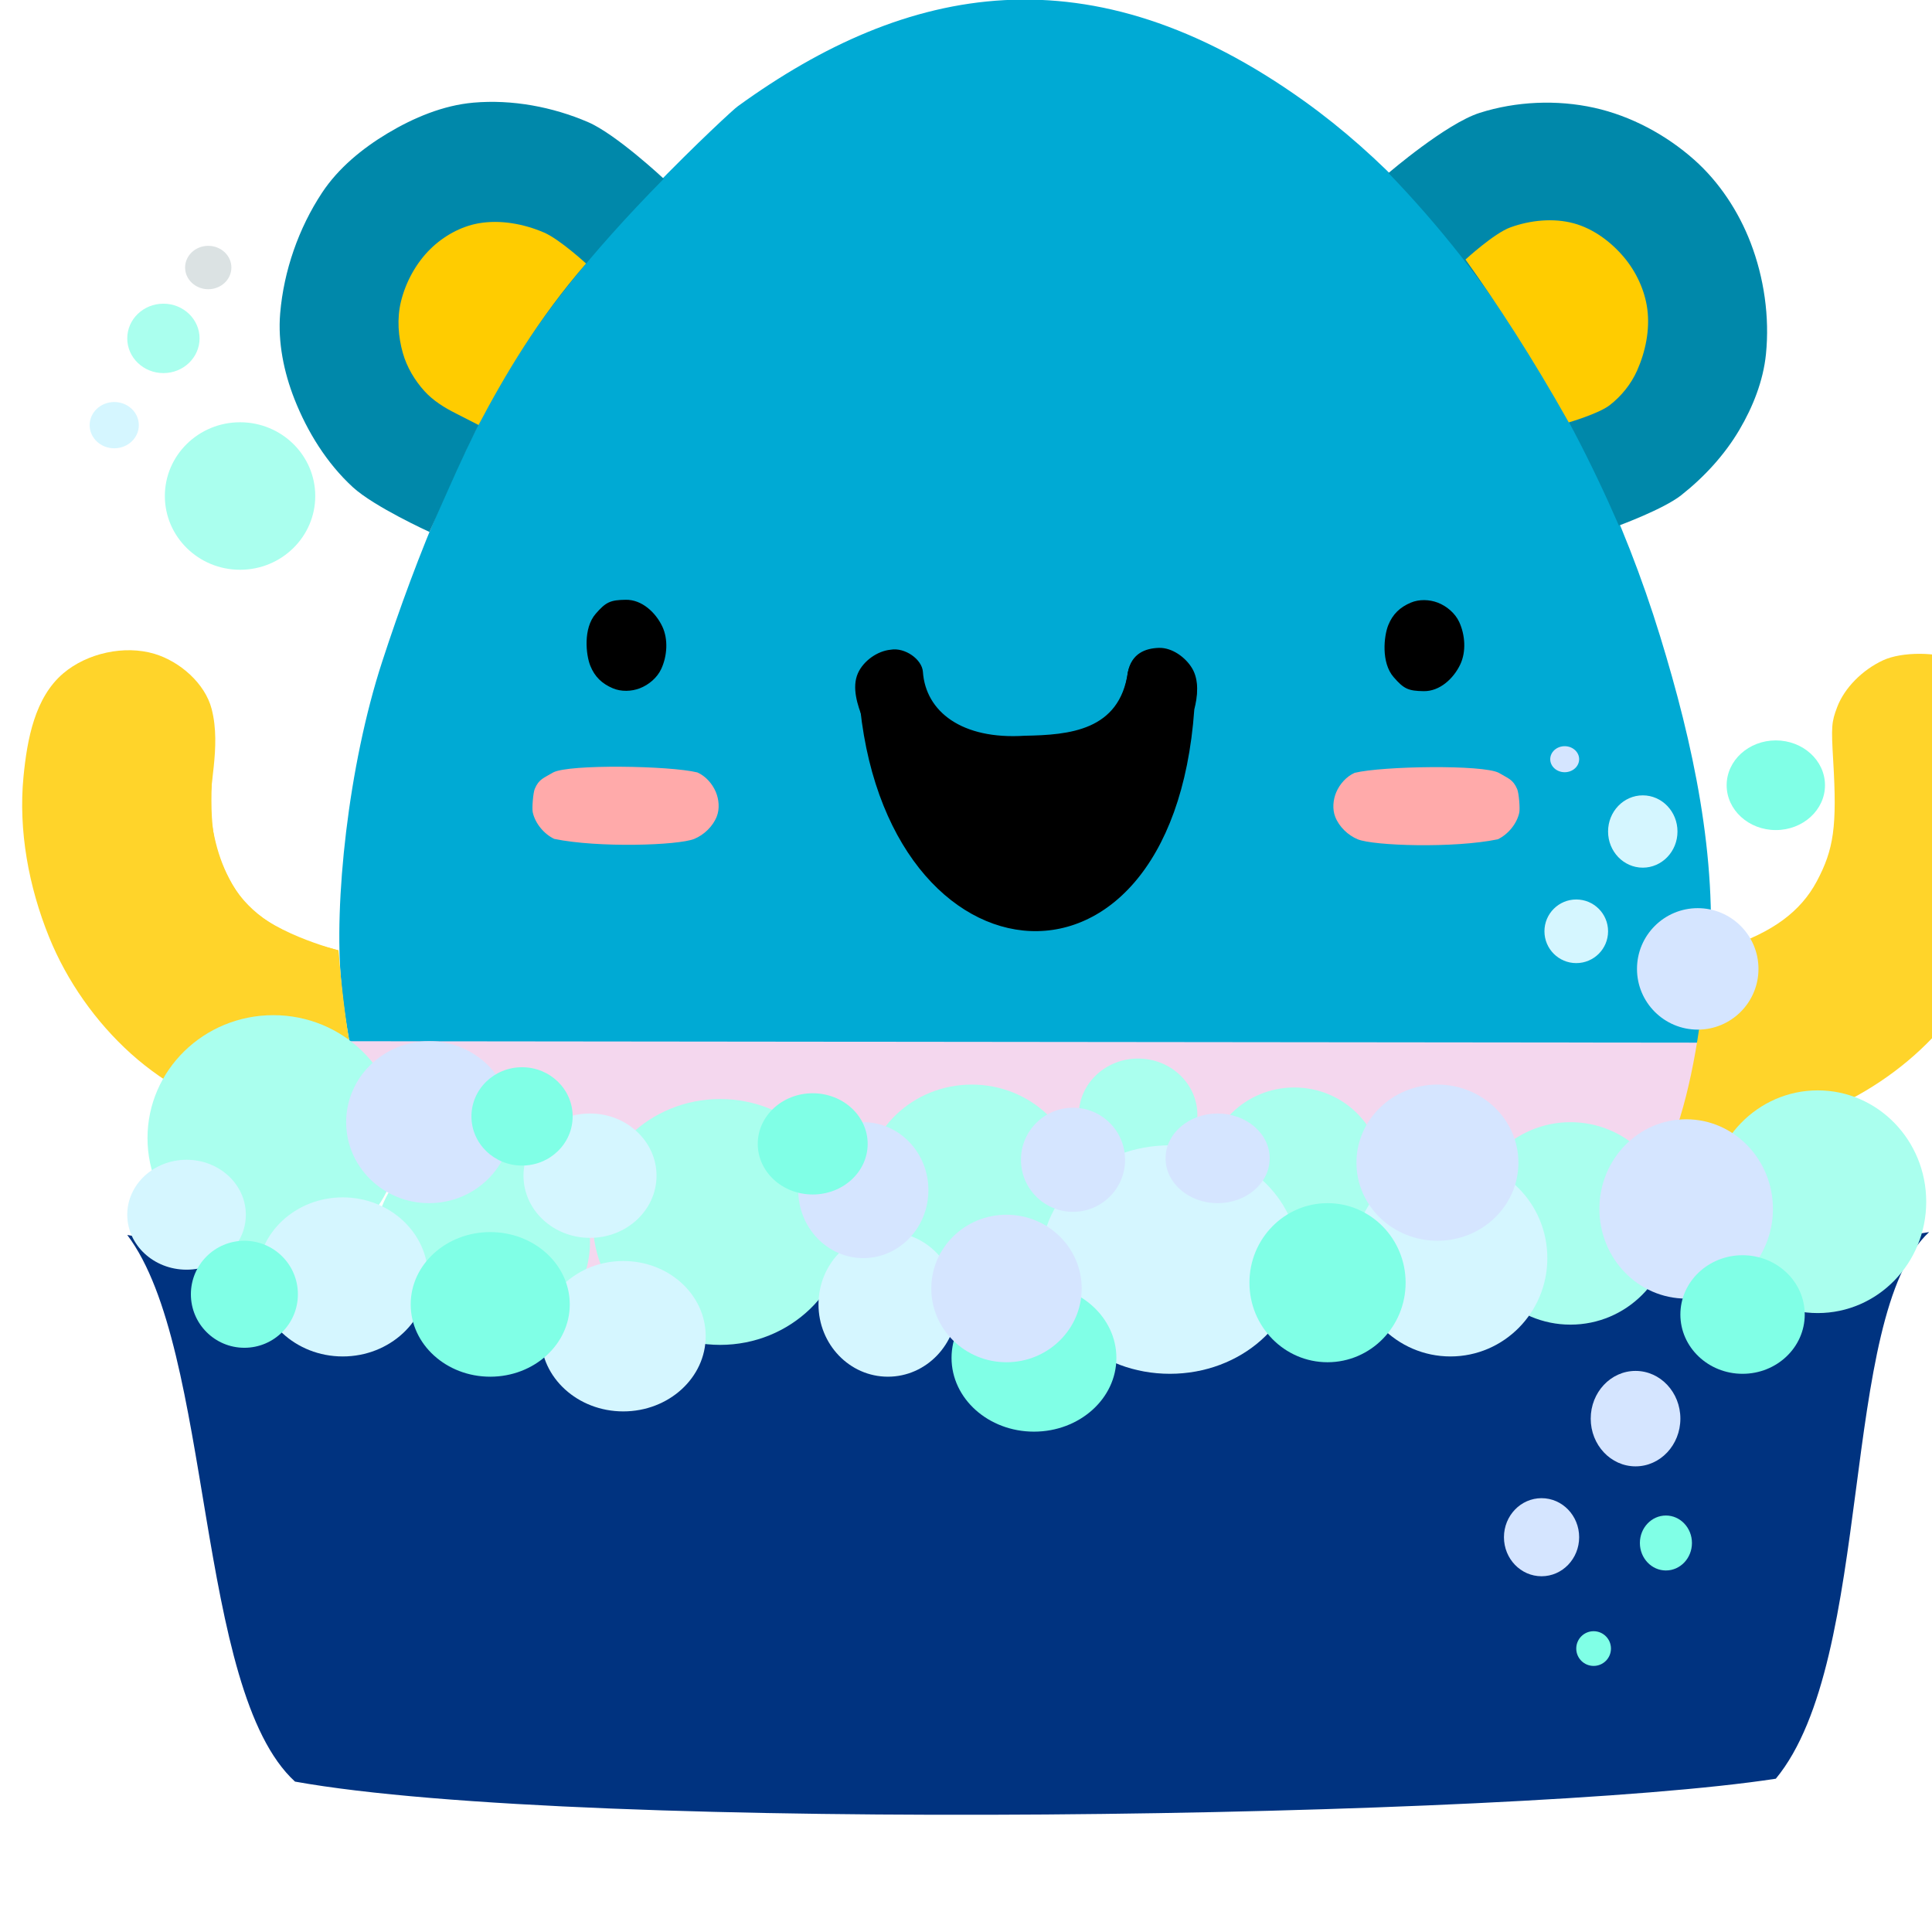 <?xml version="1.0" encoding="UTF-8" standalone="no"?>
<!-- Created with Inkscape (http://www.inkscape.org/) -->

<svg
   xmlns:dc="http://purl.org/dc/elements/1.1/"
   xmlns:cc="http://creativecommons.org/ns#"
   xmlns:rdf="http://www.w3.org/1999/02/22-rdf-syntax-ns#"
   xmlns:svg="http://www.w3.org/2000/svg"
   xmlns="http://www.w3.org/2000/svg"
   xmlns:sodipodi="http://sodipodi.sourceforge.net/DTD/sodipodi-0.dtd"
   xmlns:inkscape="http://www.inkscape.org/namespaces/inkscape"
   version="1.1"
   id="svg815"
   width="512"
   height="512"
   viewBox="0 0 512 512"
   sodipodi:docname="petShower.svg"
   inkscape:version="0.92.2 (5c3e80d, 2017-08-06)">
  <defs
     id="defs819" />
  <sodipodi:namedview
     pagecolor="#ffffff"
     bordercolor="#666666"
     borderopacity="1"
     objecttolerance="10"
     gridtolerance="10"
     guidetolerance="10"
     inkscape:pageopacity="0"
     inkscape:pageshadow="2"
     inkscape:window-width="1600"
     inkscape:window-height="837"
     id="namedview817"
     showgrid="false"
     inkscape:zoom="1.3046875"
     inkscape:cx="290.4279"
     inkscape:cy="367.49498"
     inkscape:window-x="-8"
     inkscape:window-y="-8"
     inkscape:window-maximized="1"
     inkscape:current-layer="svg815" />
  <path
     style="fill:#00aad4;fill-opacity:1;stroke:none;stroke-width:1px;stroke-linecap:butt;stroke-linejoin:miter;stroke-opacity:1"
     d="m 195.496,28.181 c -1.397,0.86 -40.836,37.411 -56.765,63.028 -16.106,25.9 -28.289,56.029 -37.464,84.18 -9.004,27.626 -12.828,64.043 -10.824,85.124 2.465,25.921 10.058,47.229 21.283,68.301 11.305,21.222 23.236,35.646 37.735,48.287 18.561,16.183 40.494,29.088 63.617,37.557 21.416,7.843 46.601,11.011 69.346,9.329 30.296,-2.24 59.677,-10.484 84.714,-26.191 25.722,-16.137 48.268,-38.879 61.317,-61.317 13.976,-24.032 22.42,-51.992 24.527,-79.713 2.251,-29.615 -4.306,-59.753 -13.03,-88.144 C 430.453,137.711 416.233,107.813 397.796,81.246 383.476,60.61 366.096,41.452 345.677,26.826 288.945,-13.808 240.485,-4.438 195.496,28.181 Z"
     id="path829"
     inkscape:connector-curvature="0"
     sodipodi:nodetypes="csssssssssssssc"
     inkscape:export-xdpi="96"
     inkscape:export-ydpi="96" />
  <path
     style="fill:#ffd42a;stroke:none;stroke-width:1px;stroke-linecap:butt;stroke-linejoin:miter;stroke-opacity:1"
     d="m 89.697,251.852 c 0,0 -19.253,-4.843 -25.744,-13.82 -4.903,-6.782 -7.106,-13.882 -8.13,-22.221 -0.824,-6.708 2.912,-17.664 0.271,-27.912 -1.754,-6.805 -8.442,-12.622 -15.175,-14.633 -7.927,-2.368 -17.801,-0.194 -24.118,5.149 -7.572,6.404 -9.601,17.5 -10.568,27.37 -1.402,14.292 1.383,29.235 6.775,42.545 4.723,11.66 12.333,22.472 21.679,30.893 9.523,8.58 21.43,14.681 33.602,18.698 9.948,3.283 31.164,4.065 31.164,4.065 -4.764,-14.694 -9.249,-29.762 -9.756,-50.133 z"
     id="path852"
     inkscape:connector-curvature="0"
     sodipodi:nodetypes="cssssssssscc"
     inkscape:export-xdpi="96"
     inkscape:export-ydpi="96" />
  <path
     style="opacity:1;fill:#ffd42a;fill-opacity:1;fill-rule:nonzero;stroke:none;stroke-width:0;stroke-linecap:round;stroke-miterlimit:4;stroke-dasharray:none;stroke-opacity:1;paint-order:stroke fill markers"
     d="M 85.911,300.784 C 74.006,299.609 69.927,298.657 60.672,294.89 36.527,285.062 19.653,267.381 11.494,243.362 7.205,230.733 5.986,222.484 6.499,209.555 c 0.81,-20.394 5.396,-29.745 17.204,-35.077 5.132,-2.317 14.499,-2.342 19.475,-0.051 5.539,2.55 10.276,7.368 12.187,12.397 1.516,3.988 1.601,5.134 1.058,14.3 -1.024,17.292 -0.195,23.354 4.362,31.904 4.274,8.018 11.734,13.506 23.725,17.451 l 5.187,1.374 c 1.556,18.783 4.099,35.257 9.015,48.895 0.524,1.367 0.685,1.366 -12.801,0.036 z"
     id="path854"
     inkscape:connector-curvature="0"
     sodipodi:nodetypes="csssscsssscccc"
     inkscape:export-xdpi="96"
     inkscape:export-ydpi="96" />
  <path
     style="fill:#000000;stroke:#000000;stroke-width:1px;stroke-linecap:butt;stroke-linejoin:miter;stroke-opacity:1"
     d="m 165.844,159.446 c -3.978,0.063 -4.966,0.53 -7.588,3.523 -3.211,3.665 -2.466,10.512 -1.355,13.278 1.12,2.786 2.929,4.512 5.691,5.691 2.077,0.886 4.666,0.809 6.775,0 2.269,-0.871 4.403,-2.67 5.42,-4.878 1.512,-3.283 1.825,-7.576 0.271,-10.839 -1.716,-3.605 -5.221,-6.838 -9.214,-6.775 z"
     id="path870"
     inkscape:connector-curvature="0"
     sodipodi:nodetypes="ssssssss"
     inkscape:export-xdpi="96"
     inkscape:export-ydpi="96" />
  <path
     style="fill:#000000;stroke:#000000;stroke-width:1px;stroke-linecap:butt;stroke-linejoin:miter;stroke-opacity:1"
     d="m 377.31,182.664 c -3.978,-0.063 -4.966,-0.53 -7.588,-3.523 -3.211,-3.665 -2.466,-10.512 -1.355,-13.278 1.12,-2.786 2.929,-4.512 5.691,-5.691 2.077,-0.886 4.666,-0.809 6.775,0 2.269,0.871 4.403,2.67 5.42,4.878 1.512,3.283 1.825,7.576 0.271,10.839 -1.716,3.605 -5.221,6.838 -9.214,6.775 z"
     id="path870-8"
     inkscape:connector-curvature="0"
     sodipodi:nodetypes="ssssssss"
     inkscape:export-xdpi="96"
     inkscape:export-ydpi="96" />
  <path
     style="fill:#000000;stroke:none;stroke-width:1px;stroke-linecap:butt;stroke-linejoin:miter;stroke-opacity:1"
     d="m 236.03,172.182 c -3.544,0.335 -7.225,2.98 -8.672,6.233 -1.662,3.737 -0.157,8.394 1.355,12.194 2.051,5.153 5.785,9.512 10.298,12.736 4.486,3.205 10.058,4.527 15.446,5.691 5.684,1.228 11.528,1.878 17.343,1.897 6.175,0.02 12.483,-0.226 18.427,-1.897 6.457,-1.815 13.1,-4.265 18.156,-8.672 3.589,-3.127 6.548,-7.347 7.859,-11.923 0.995,-3.475 1.486,-7.681 -0.271,-10.839 -1.68,-3.022 -5.214,-5.703 -8.672,-5.691 -3.583,0.013 -7.272,1.247 -8.401,6.233 -2.254,15.486 -15.451,16.629 -27.367,16.837 -16.646,1.07 -26.214,-6.4 -26.953,-16.945 -0.233,-3.318 -4.792,-6.527 -8.55,-5.854 z"
     id="path887"
     inkscape:connector-curvature="0"
     sodipodi:nodetypes="cssssssssssccsc"
     inkscape:export-xdpi="96"
     inkscape:export-ydpi="96" />
  <path
     style="fill:#ffaaaa;stroke:none;stroke-width:1px;stroke-linecap:butt;stroke-linejoin:miter;stroke-opacity:1"
     d="m 146.604,204.701 c -2.465,1.494 -3.746,1.685 -4.878,4.336 -0.439,1.028 -0.783,5.142 -0.542,6.233 0.651,2.948 2.967,5.744 5.691,7.046 11.655,2.414 32.872,1.735 37.125,0 2.596,-1.075 4.941,-3.343 5.962,-5.962 0.788,-2.021 0.574,-4.505 -0.271,-6.504 -0.921,-2.178 -2.715,-4.193 -4.878,-5.149 -7.319,-1.798 -34.001,-2.225 -38.209,0 z"
     id="path889"
     inkscape:connector-curvature="0"
     sodipodi:nodetypes="cssccsscc"
     inkscape:export-xdpi="96"
     inkscape:export-ydpi="96" />
  <path
     style="fill:#ffaaaa;stroke:none;stroke-width:1px;stroke-linecap:butt;stroke-linejoin:miter;stroke-opacity:1"
     d="m 397.202,204.809 c 2.465,1.494 3.746,1.685 4.878,4.336 0.439,1.028 0.783,5.142 0.542,6.233 -0.651,2.948 -2.967,5.744 -5.691,7.046 -11.655,2.414 -32.872,1.735 -37.125,0 -2.596,-1.075 -4.941,-3.343 -5.962,-5.962 -0.788,-2.021 -0.574,-4.505 0.271,-6.504 0.921,-2.178 2.715,-4.193 4.878,-5.149 7.319,-1.798 34.001,-2.225 38.209,0 z"
     id="path889-3"
     inkscape:connector-curvature="0"
     sodipodi:nodetypes="cssccsscc"
     inkscape:export-xdpi="96"
     inkscape:export-ydpi="96" />
  <path
     style="fill:#0088aa;stroke:none;stroke-width:1px;stroke-linecap:butt;stroke-linejoin:miter;stroke-opacity:1"
     d="m 175.903,47.369 c 0,0 -12.616,-11.808 -20.086,-15.017 -9.428,-4.05 -20.128,-6.045 -30.351,-5.149 -8.026,0.704 -15.851,3.99 -22.763,8.13 -6.693,4.009 -13.038,9.21 -17.343,15.717 -6.226,9.411 -10.157,20.733 -11.11,31.976 -0.65,7.665 0.975,15.606 3.794,22.763 3.416,8.671 8.582,17.001 15.446,23.305 5.687,5.223 20.324,11.877 20.324,11.877 13.313,-29.842 21.728,-52.603 62.089,-93.603 z"
     id="path906"
     inkscape:connector-curvature="0"
     sodipodi:nodetypes="cssssssscc"
     inkscape:export-xdpi="96"
     inkscape:export-ydpi="96" />
  <path
     style="fill:#ffcc00;stroke:none;stroke-width:1px;stroke-linecap:butt;stroke-linejoin:miter;stroke-opacity:1"
     d="m 155.308,69.829 c 0,0 -7.008,-6.433 -11.143,-8.209 -5.364,-2.304 -11.594,-3.453 -17.343,-2.439 -4.736,0.835 -9.303,3.408 -12.736,6.775 -3.841,3.765 -6.61,8.86 -7.859,14.091 -1.05,4.396 -0.699,9.203 0.542,13.549 1.055,3.695 3.114,7.175 5.691,10.027 2.302,2.547 5.328,4.429 8.401,5.962 1.866,0.931 5.962,3.047 5.962,3.047 6.967,-13.236 15.781,-28.132 28.487,-42.802 z"
     id="path908"
     inkscape:connector-curvature="0"
     sodipodi:nodetypes="cssssssscc"
     inkscape:export-xdpi="96"
     inkscape:export-ydpi="96" />
  <path
     style="fill:#0088aa;stroke:none;stroke-width:1px;stroke-linecap:butt;stroke-linejoin:miter;stroke-opacity:1"
     d="m 367.968,45.856 c 0,0 15.245,-13.106 24.151,-15.942 9.65,-3.073 20.462,-3.541 30.351,-1.355 9.744,2.155 19.101,7.187 26.557,13.82 6.608,5.878 11.734,13.694 14.904,21.95 3.563,9.278 5.063,19.649 4.065,29.538 -0.711,7.049 -3.447,13.95 -7.046,20.053 -3.932,6.669 -9.364,12.554 -15.446,17.343 -4.667,3.675 -16.484,8.017 -16.484,8.017 -14.68,-33.755 -33.401,-64.714 -61.051,-93.425 z"
     id="path910"
     inkscape:connector-curvature="0"
     sodipodi:nodetypes="cssssssscc"
     inkscape:export-xdpi="96"
     inkscape:export-ydpi="96" />
  <path
     style="fill:#ffcc00;stroke:none;stroke-width:1px;stroke-linecap:butt;stroke-linejoin:miter;stroke-opacity:1"
     d="m 388.371,68.777 c 0,0 7.563,-6.948 11.877,-8.513 5.276,-1.914 11.384,-2.549 16.801,-1.084 5.151,1.393 9.837,4.864 13.278,8.943 3.259,3.862 5.581,8.809 6.233,13.82 0.708,5.449 -0.479,11.238 -2.71,16.259 -1.593,3.584 -4.204,6.828 -7.317,9.214 -2.89,2.215 -10.793,4.527 -10.793,4.527 -9.915,-17.621 -18.897,-31.315 -27.37,-43.166 z"
     id="path912"
     inkscape:connector-curvature="0"
     sodipodi:nodetypes="csssssscc"
     inkscape:export-xdpi="96"
     inkscape:export-ydpi="96" />
  <path
     style="fill:#f4d7ee;stroke:none;stroke-width:1px;stroke-linecap:butt;stroke-linejoin:miter;stroke-opacity:1"
     d="m 91.738,275.928 c 5.4,21.933 9.056,38.926 33.07,75.147 l 294.687,-0.337 c 14.194,-17.905 20.549,-36.092 26.397,-56.031 1.756,-6.041 4.216,-18.395 4.216,-18.395 z"
     id="path914"
     inkscape:connector-curvature="0"
     sodipodi:nodetypes="cccccc"
     inkscape:export-xdpi="96"
     inkscape:export-ydpi="96" />
  <path
     style="fill:#000000;stroke:none;stroke-width:1px;stroke-linecap:butt;stroke-linejoin:miter;stroke-opacity:1"
     d="m 235.895,173.827 c -3.534,0.428 -7.145,3.168 -8.506,6.457 3.757,82.271 83.131,91.985 89.115,7.701 0.904,-3.499 1.284,-7.717 -0.554,-10.829 -1.759,-2.977 -5.361,-5.565 -8.817,-5.462 -3.581,0.107 -7.237,1.437 -8.235,6.45 -1.849,15.54 -15.012,17.026 -26.918,17.546 -16.612,1.504 -26.372,-5.713 -27.386,-16.235 -0.319,-3.311 -4.96,-6.399 -8.7,-5.629 z"
     id="path887-6"
     inkscape:connector-curvature="0"
     sodipodi:nodetypes="cccssccsc"
     inkscape:export-xdpi="96"
     inkscape:export-ydpi="96" />
  <path
     style="opacity:1;fill:#ffd42a;fill-opacity:1;fill-rule:nonzero;stroke:none;stroke-width:0;stroke-linecap:round;stroke-miterlimit:4;stroke-dasharray:none;stroke-opacity:1;paint-order:stroke fill markers"
     d="m 456.334,301.326 c 11.904,-1.174 15.984,-2.127 25.239,-5.894 24.145,-9.828 41.019,-27.508 49.178,-51.528 4.289,-12.628 5.508,-20.878 4.995,-33.807 -0.81,-20.394 -5.396,-29.745 -17.204,-35.077 -5.131,-2.317 -14.499,-2.342 -19.475,-0.051 -5.539,2.55 -10.276,7.368 -12.187,12.397 -1.516,3.988 -1.601,5.134 -1.058,14.3 1.024,17.292 0.195,23.354 -4.362,31.904 -4.274,8.018 -11.734,13.506 -23.725,17.451 l -5.187,1.374 c -1.556,18.783 -4.099,35.257 -9.015,48.895 -0.524,1.367 -0.685,1.366 12.801,0.036 z"
     id="path854-4"
     inkscape:connector-curvature="0"
     sodipodi:nodetypes="csssscsssscccc"
     inkscape:export-xdpi="96"
     inkscape:export-ydpi="96" />
  <path
     style="fill:#003380;stroke:none;stroke-width:1px;stroke-linecap:butt;stroke-linejoin:miter;stroke-opacity:1"
     d="m 33.725,327.281 c 22.934,30.325 17.92,120.576 44.455,144.862 76.207,13.697 323.75,9.799 392.431,-0.766 26.245,-31.758 16.639,-122.657 40.623,-144.862 -145.421,23.66 -342.217,23.605 -477.509,0.766 z"
     id="path11176"
     inkscape:connector-curvature="0"
     sodipodi:nodetypes="ccccc" />
  <ellipse
     style="opacity:1;fill:#aaffee;fill-opacity:1;fill-rule:nonzero;stroke:none;stroke-width:0;stroke-linecap:round;stroke-miterlimit:4;stroke-dasharray:none;stroke-opacity:1;paint-order:stroke fill markers"
     id="path11196"
     cx="72.431"
     cy="301.605"
     rx="33.341"
     ry="32.575" />
  <ellipse
     style="opacity:1;fill:#aaffee;fill-opacity:1;fill-rule:nonzero;stroke:none;stroke-width:0;stroke-linecap:round;stroke-miterlimit:4;stroke-dasharray:none;stroke-opacity:1;paint-order:stroke fill markers"
     id="path11198"
     cx="127.906"
     cy="329.196"
     rx="28.454"
     ry="27.211" />
  <ellipse
     style="opacity:1;fill:#aaffee;fill-opacity:1;fill-rule:nonzero;stroke:none;stroke-width:0;stroke-linecap:round;stroke-miterlimit:4;stroke-dasharray:none;stroke-opacity:1;paint-order:stroke fill markers"
     id="path11200"
     cx="190.85"
     cy="323.832"
     rx="33.725"
     ry="32.575" />
  <ellipse
     style="opacity:1;fill:#aaffee;fill-opacity:1;fill-rule:nonzero;stroke:none;stroke-width:0;stroke-linecap:round;stroke-miterlimit:4;stroke-dasharray:none;stroke-opacity:1;paint-order:stroke fill markers"
     id="path11202"
     cx="257.533"
     cy="314.635"
     rx="28.359"
     ry="27.21" />
  <ellipse
     style="opacity:1;fill:#aaffee;fill-opacity:1;fill-rule:nonzero;stroke:none;stroke-width:0;stroke-linecap:round;stroke-miterlimit:4;stroke-dasharray:none;stroke-opacity:1;paint-order:stroke fill markers"
     id="path11204"
     cx="342.994"
     cy="311.186"
     rx="23.377"
     ry="22.994" />
  <ellipse
     style="opacity:1;fill:#aaffee;fill-opacity:1;fill-rule:nonzero;stroke:none;stroke-width:0;stroke-linecap:round;stroke-miterlimit:4;stroke-dasharray:none;stroke-opacity:1;paint-order:stroke fill markers"
     id="path11206"
     cx="301.605"
     cy="295.473"
     rx="15.713"
     ry="14.946" />
  <circle
     style="opacity:1;fill:#aaffee;fill-opacity:1;fill-rule:nonzero;stroke:none;stroke-width:0;stroke-linecap:round;stroke-miterlimit:4;stroke-dasharray:none;stroke-opacity:1;paint-order:stroke fill markers"
     id="path11208"
     cx="416.192"
     cy="324.216"
     r="26.826" />
  <ellipse
     style="opacity:1;fill:#aaffee;fill-opacity:1;fill-rule:nonzero;stroke:none;stroke-width:0;stroke-linecap:round;stroke-miterlimit:4;stroke-dasharray:none;stroke-opacity:1;paint-order:stroke fill markers"
     id="path11210"
     cx="481.725"
     cy="318.467"
     rx="28.743"
     ry="29.509" />
  <ellipse
     style="opacity:1;fill:#aaffee;fill-opacity:1;fill-rule:nonzero;stroke:none;stroke-width:0;stroke-linecap:round;stroke-miterlimit:4;stroke-dasharray:none;stroke-opacity:1;paint-order:stroke fill markers"
     id="path11212"
     cx="63.617"
     cy="131.449"
     rx="19.928"
     ry="19.545" />
  <ellipse
     style="opacity:1;fill:#aaffee;fill-opacity:1;fill-rule:nonzero;stroke:none;stroke-width:0;stroke-linecap:round;stroke-miterlimit:4;stroke-dasharray:none;stroke-opacity:1;paint-order:stroke fill markers"
     id="path11214"
     cx="43.305"
     cy="89.677"
     rx="9.581"
     ry="9.198" />
  <ellipse
     style="opacity:1;fill:#d5f6ff;fill-opacity:1;fill-rule:nonzero;stroke:none;stroke-width:0;stroke-linecap:round;stroke-miterlimit:4;stroke-dasharray:none;stroke-opacity:1;paint-order:stroke fill markers"
     id="path11216"
     cx="435.353"
     cy="220.359"
     rx="9.198"
     ry="9.581" />
  <ellipse
     style="opacity:1;fill:#d5f6ff;fill-opacity:1;fill-rule:nonzero;stroke:none;stroke-width:0;stroke-linecap:round;stroke-miterlimit:4;stroke-dasharray:none;stroke-opacity:1;paint-order:stroke fill markers"
     id="path11218"
     cx="90.826"
     cy="338.395"
     rx="22.611"
     ry="21.078" />
  <ellipse
     style="opacity:1;fill:#d5f6ff;fill-opacity:1;fill-rule:nonzero;stroke:none;stroke-width:0;stroke-linecap:round;stroke-miterlimit:4;stroke-dasharray:none;stroke-opacity:1;paint-order:stroke fill markers"
     id="path11220"
     cx="165.174"
     cy="354.108"
     rx="21.844"
     ry="19.928" />
  <ellipse
     style="opacity:1;fill:#d5f6ff;fill-opacity:1;fill-rule:nonzero;stroke:none;stroke-width:0;stroke-linecap:round;stroke-miterlimit:4;stroke-dasharray:none;stroke-opacity:1;paint-order:stroke fill markers"
     id="path11222"
     cx="235.305"
     cy="345.677"
     rx="18.395"
     ry="19.162" />
  <ellipse
     style="opacity:1;fill:#d5f6ff;fill-opacity:1;fill-rule:nonzero;stroke:none;stroke-width:0;stroke-linecap:round;stroke-miterlimit:4;stroke-dasharray:none;stroke-opacity:1;paint-order:stroke fill markers"
     id="path11224"
     cx="156.359"
     cy="311.569"
     rx="17.629"
     ry="16.479" />
  <ellipse
     style="opacity:1;fill:#d5f6ff;fill-opacity:1;fill-rule:nonzero;stroke:none;stroke-width:0;stroke-linecap:round;stroke-miterlimit:4;stroke-dasharray:none;stroke-opacity:1;paint-order:stroke fill markers"
     id="path11226"
     cx="49.437"
     cy="321.916"
     rx="15.713"
     ry="14.563" />
  <ellipse
     style="opacity:1;fill:#d5f6ff;fill-opacity:1;fill-rule:nonzero;stroke:none;stroke-width:0;stroke-linecap:round;stroke-miterlimit:4;stroke-dasharray:none;stroke-opacity:1;paint-order:stroke fill markers"
     id="path11228"
     cx="310.036"
     cy="333.796"
     rx="34.108"
     ry="30.275" />
  <ellipse
     style="opacity:1;fill:#d5f6ff;fill-opacity:1;fill-rule:nonzero;stroke:none;stroke-width:0;stroke-linecap:round;stroke-miterlimit:4;stroke-dasharray:none;stroke-opacity:1;paint-order:stroke fill markers"
     id="path11230"
     cx="384.383"
     cy="333.413"
     rx="25.677"
     ry="26.06" />
  <ellipse
     style="opacity:1;fill:#d5f6ff;fill-opacity:1;fill-rule:nonzero;stroke:none;stroke-width:0;stroke-linecap:round;stroke-miterlimit:4;stroke-dasharray:none;stroke-opacity:1;paint-order:stroke fill markers"
     id="path11232"
     cx="30.275"
     cy="112.671"
     rx="6.515"
     ry="6.132" />
  <circle
     style="opacity:1;fill:#d5f6ff;fill-opacity:1;fill-rule:nonzero;stroke:none;stroke-width:0;stroke-linecap:round;stroke-miterlimit:4;stroke-dasharray:none;stroke-opacity:1;paint-order:stroke fill markers"
     id="path11234"
     cx="417.725"
     cy="246.802"
     r="8.431" />
  <ellipse
     style="opacity:1;fill:#80ffe6;fill-opacity:1;fill-rule:nonzero;stroke:none;stroke-width:0;stroke-linecap:round;stroke-miterlimit:4;stroke-dasharray:none;stroke-opacity:1;paint-order:stroke fill markers"
     id="path11240"
     cx="129.916"
     cy="345.677"
     rx="21.078"
     ry="19.162" />
  <ellipse
     style="opacity:1;fill:#80ffe6;fill-opacity:1;fill-rule:nonzero;stroke:none;stroke-width:0;stroke-linecap:round;stroke-miterlimit:4;stroke-dasharray:none;stroke-opacity:1;paint-order:stroke fill markers"
     id="path11242"
     cx="274.012"
     cy="359.856"
     rx="21.844"
     ry="19.545" />
  <ellipse
     style="opacity:1;fill:#80ffe6;fill-opacity:1;fill-rule:nonzero;stroke:none;stroke-width:0;stroke-linecap:round;stroke-miterlimit:4;stroke-dasharray:none;stroke-opacity:1;paint-order:stroke fill markers"
     id="path11244"
     cx="351.808"
     cy="339.928"
     rx="20.695"
     ry="21.078" />
  <circle
     style="opacity:1;fill:#d5e5ff;fill-opacity:1;fill-rule:nonzero;stroke:none;stroke-width:0;stroke-linecap:round;stroke-miterlimit:4;stroke-dasharray:none;stroke-opacity:1;paint-order:stroke fill markers"
     id="path11246"
     cx="449.916"
     cy="256.766"
     r="16.096" />
  <ellipse
     style="opacity:1;fill:#d5e5ff;fill-opacity:1;fill-rule:nonzero;stroke:none;stroke-width:0;stroke-linecap:round;stroke-miterlimit:4;stroke-dasharray:none;stroke-opacity:1;paint-order:stroke fill markers"
     id="path11248"
     cx="266.731"
     cy="341.461"
     rx="19.928"
     ry="19.545" />
  <ellipse
     style="opacity:1;fill:#d5e5ff;fill-opacity:1;fill-rule:nonzero;stroke:none;stroke-width:0;stroke-linecap:round;stroke-miterlimit:4;stroke-dasharray:none;stroke-opacity:1;paint-order:stroke fill markers"
     id="path11250"
     cx="228.79"
     cy="315.401"
     rx="17.246"
     ry="18.012" />
  <ellipse
     style="opacity:1;fill:#d5e5ff;fill-opacity:1;fill-rule:nonzero;stroke:none;stroke-width:0;stroke-linecap:round;stroke-miterlimit:4;stroke-dasharray:none;stroke-opacity:1;paint-order:stroke fill markers"
     id="path11252"
     cx="380.934"
     cy="308.12"
     rx="21.461"
     ry="20.695" />
  <ellipse
     style="opacity:1;fill:#d5e5ff;fill-opacity:1;fill-rule:nonzero;stroke:none;stroke-width:0;stroke-linecap:round;stroke-miterlimit:4;stroke-dasharray:none;stroke-opacity:1;paint-order:stroke fill markers"
     id="path11254"
     cx="446.85"
     cy="320.383"
     rx="22.994"
     ry="23.76" />
  <ellipse
     style="opacity:1;fill:#d5e5ff;fill-opacity:1;fill-rule:nonzero;stroke:none;stroke-width:0;stroke-linecap:round;stroke-miterlimit:4;stroke-dasharray:none;stroke-opacity:1;paint-order:stroke fill markers"
     id="path11256"
     cx="113.701"
     cy="297.389"
     rx="21.963"
     ry="21.461" />
  <circle
     style="opacity:1;fill:#d5e5ff;fill-opacity:1;fill-rule:nonzero;stroke:none;stroke-width:0;stroke-linecap:round;stroke-miterlimit:4;stroke-dasharray:none;stroke-opacity:1;paint-order:stroke fill markers"
     id="path11258"
     cx="284.359"
     cy="307.353"
     r="13.796" />
  <ellipse
     style="opacity:1;fill:#d5e5ff;fill-opacity:1;fill-rule:nonzero;stroke:none;stroke-width:0;stroke-linecap:round;stroke-miterlimit:4;stroke-dasharray:none;stroke-opacity:1;paint-order:stroke fill markers"
     id="path11260"
     cx="322.683"
     cy="306.97"
     rx="13.796"
     ry="11.88" />
  <ellipse
     style="opacity:1;fill:#d5e5ff;fill-opacity:1;fill-rule:nonzero;stroke:none;stroke-width:0;stroke-linecap:round;stroke-miterlimit:4;stroke-dasharray:none;stroke-opacity:1;paint-order:stroke fill markers"
     id="path11262"
     cx="433.437"
     cy="375.952"
     rx="11.88"
     ry="12.647" />
  <ellipse
     style="opacity:1;fill:#d5e5ff;fill-opacity:1;fill-rule:nonzero;stroke:none;stroke-width:0;stroke-linecap:round;stroke-miterlimit:4;stroke-dasharray:none;stroke-opacity:1;paint-order:stroke fill markers"
     id="path11264"
     cx="408.527"
     cy="407.377"
     rx="9.964"
     ry="10.347" />
  <ellipse
     style="opacity:1;fill:#d5e5ff;fill-opacity:1;fill-rule:nonzero;stroke:none;stroke-width:0;stroke-linecap:round;stroke-miterlimit:4;stroke-dasharray:none;stroke-opacity:1;paint-order:stroke fill markers"
     id="path11266"
     cx="414.659"
     cy="201.198"
     rx="3.832"
     ry="3.449" />
  <ellipse
     style="opacity:1;fill:#dbe2e3;fill-opacity:1;fill-rule:nonzero;stroke:none;stroke-width:0;stroke-linecap:round;stroke-miterlimit:4;stroke-dasharray:none;stroke-opacity:1;paint-order:stroke fill markers"
     id="path11268"
     cx="55.186"
     cy="70.898"
     rx="6.132"
     ry="5.749" />
  <ellipse
     style="opacity:1;fill:#80ffe6;fill-opacity:1;fill-rule:nonzero;stroke:none;stroke-width:0;stroke-linecap:round;stroke-miterlimit:4;stroke-dasharray:none;stroke-opacity:1;paint-order:stroke fill markers"
     id="path11272"
     cx="441.485"
     cy="408.91"
     rx="6.898"
     ry="7.281" />
  <circle
     style="opacity:1;fill:#80ffe6;fill-opacity:1;fill-rule:nonzero;stroke:none;stroke-width:0;stroke-linecap:round;stroke-miterlimit:4;stroke-dasharray:none;stroke-opacity:1;paint-order:stroke fill markers"
     id="path11274"
     cx="422.323"
     cy="436.886"
     r="4.599" />
  <ellipse
     style="opacity:1;fill:#80ffe6;fill-opacity:1;fill-rule:nonzero;stroke:none;stroke-width:0;stroke-linecap:round;stroke-miterlimit:4;stroke-dasharray:none;stroke-opacity:1;paint-order:stroke fill markers"
     id="path11276"
     cx="138.347"
     cy="295.856"
     rx="13.413"
     ry="13.03" />
  <ellipse
     style="opacity:1;fill:#80ffe6;fill-opacity:1;fill-rule:nonzero;stroke:none;stroke-width:0;stroke-linecap:round;stroke-miterlimit:4;stroke-dasharray:none;stroke-opacity:1;paint-order:stroke fill markers"
     id="path11278"
     cx="215.377"
     cy="303.138"
     rx="14.563"
     ry="13.413" />
  <circle
     style="opacity:1;fill:#80ffe6;fill-opacity:1;fill-rule:nonzero;stroke:none;stroke-width:0;stroke-linecap:round;stroke-miterlimit:4;stroke-dasharray:none;stroke-opacity:1;paint-order:stroke fill markers"
     id="path11280"
     cx="64.766"
     cy="342.994"
     r="14.18" />
  <ellipse
     style="opacity:1;fill:#80ffe6;fill-opacity:1;fill-rule:nonzero;stroke:none;stroke-width:0;stroke-linecap:round;stroke-miterlimit:4;stroke-dasharray:none;stroke-opacity:1;paint-order:stroke fill markers"
     id="path11282"
     cx="461.796"
     cy="348.359"
     rx="16.479"
     ry="15.713" />
  <ellipse
     style="opacity:1;fill:#80ffe6;fill-opacity:1;fill-rule:nonzero;stroke:none;stroke-width:0;stroke-linecap:round;stroke-miterlimit:4;stroke-dasharray:none;stroke-opacity:1;paint-order:stroke fill markers"
     id="path11284"
     cx="470.611"
     cy="208.096"
     rx="13.03"
     ry="11.88" />
</svg>
